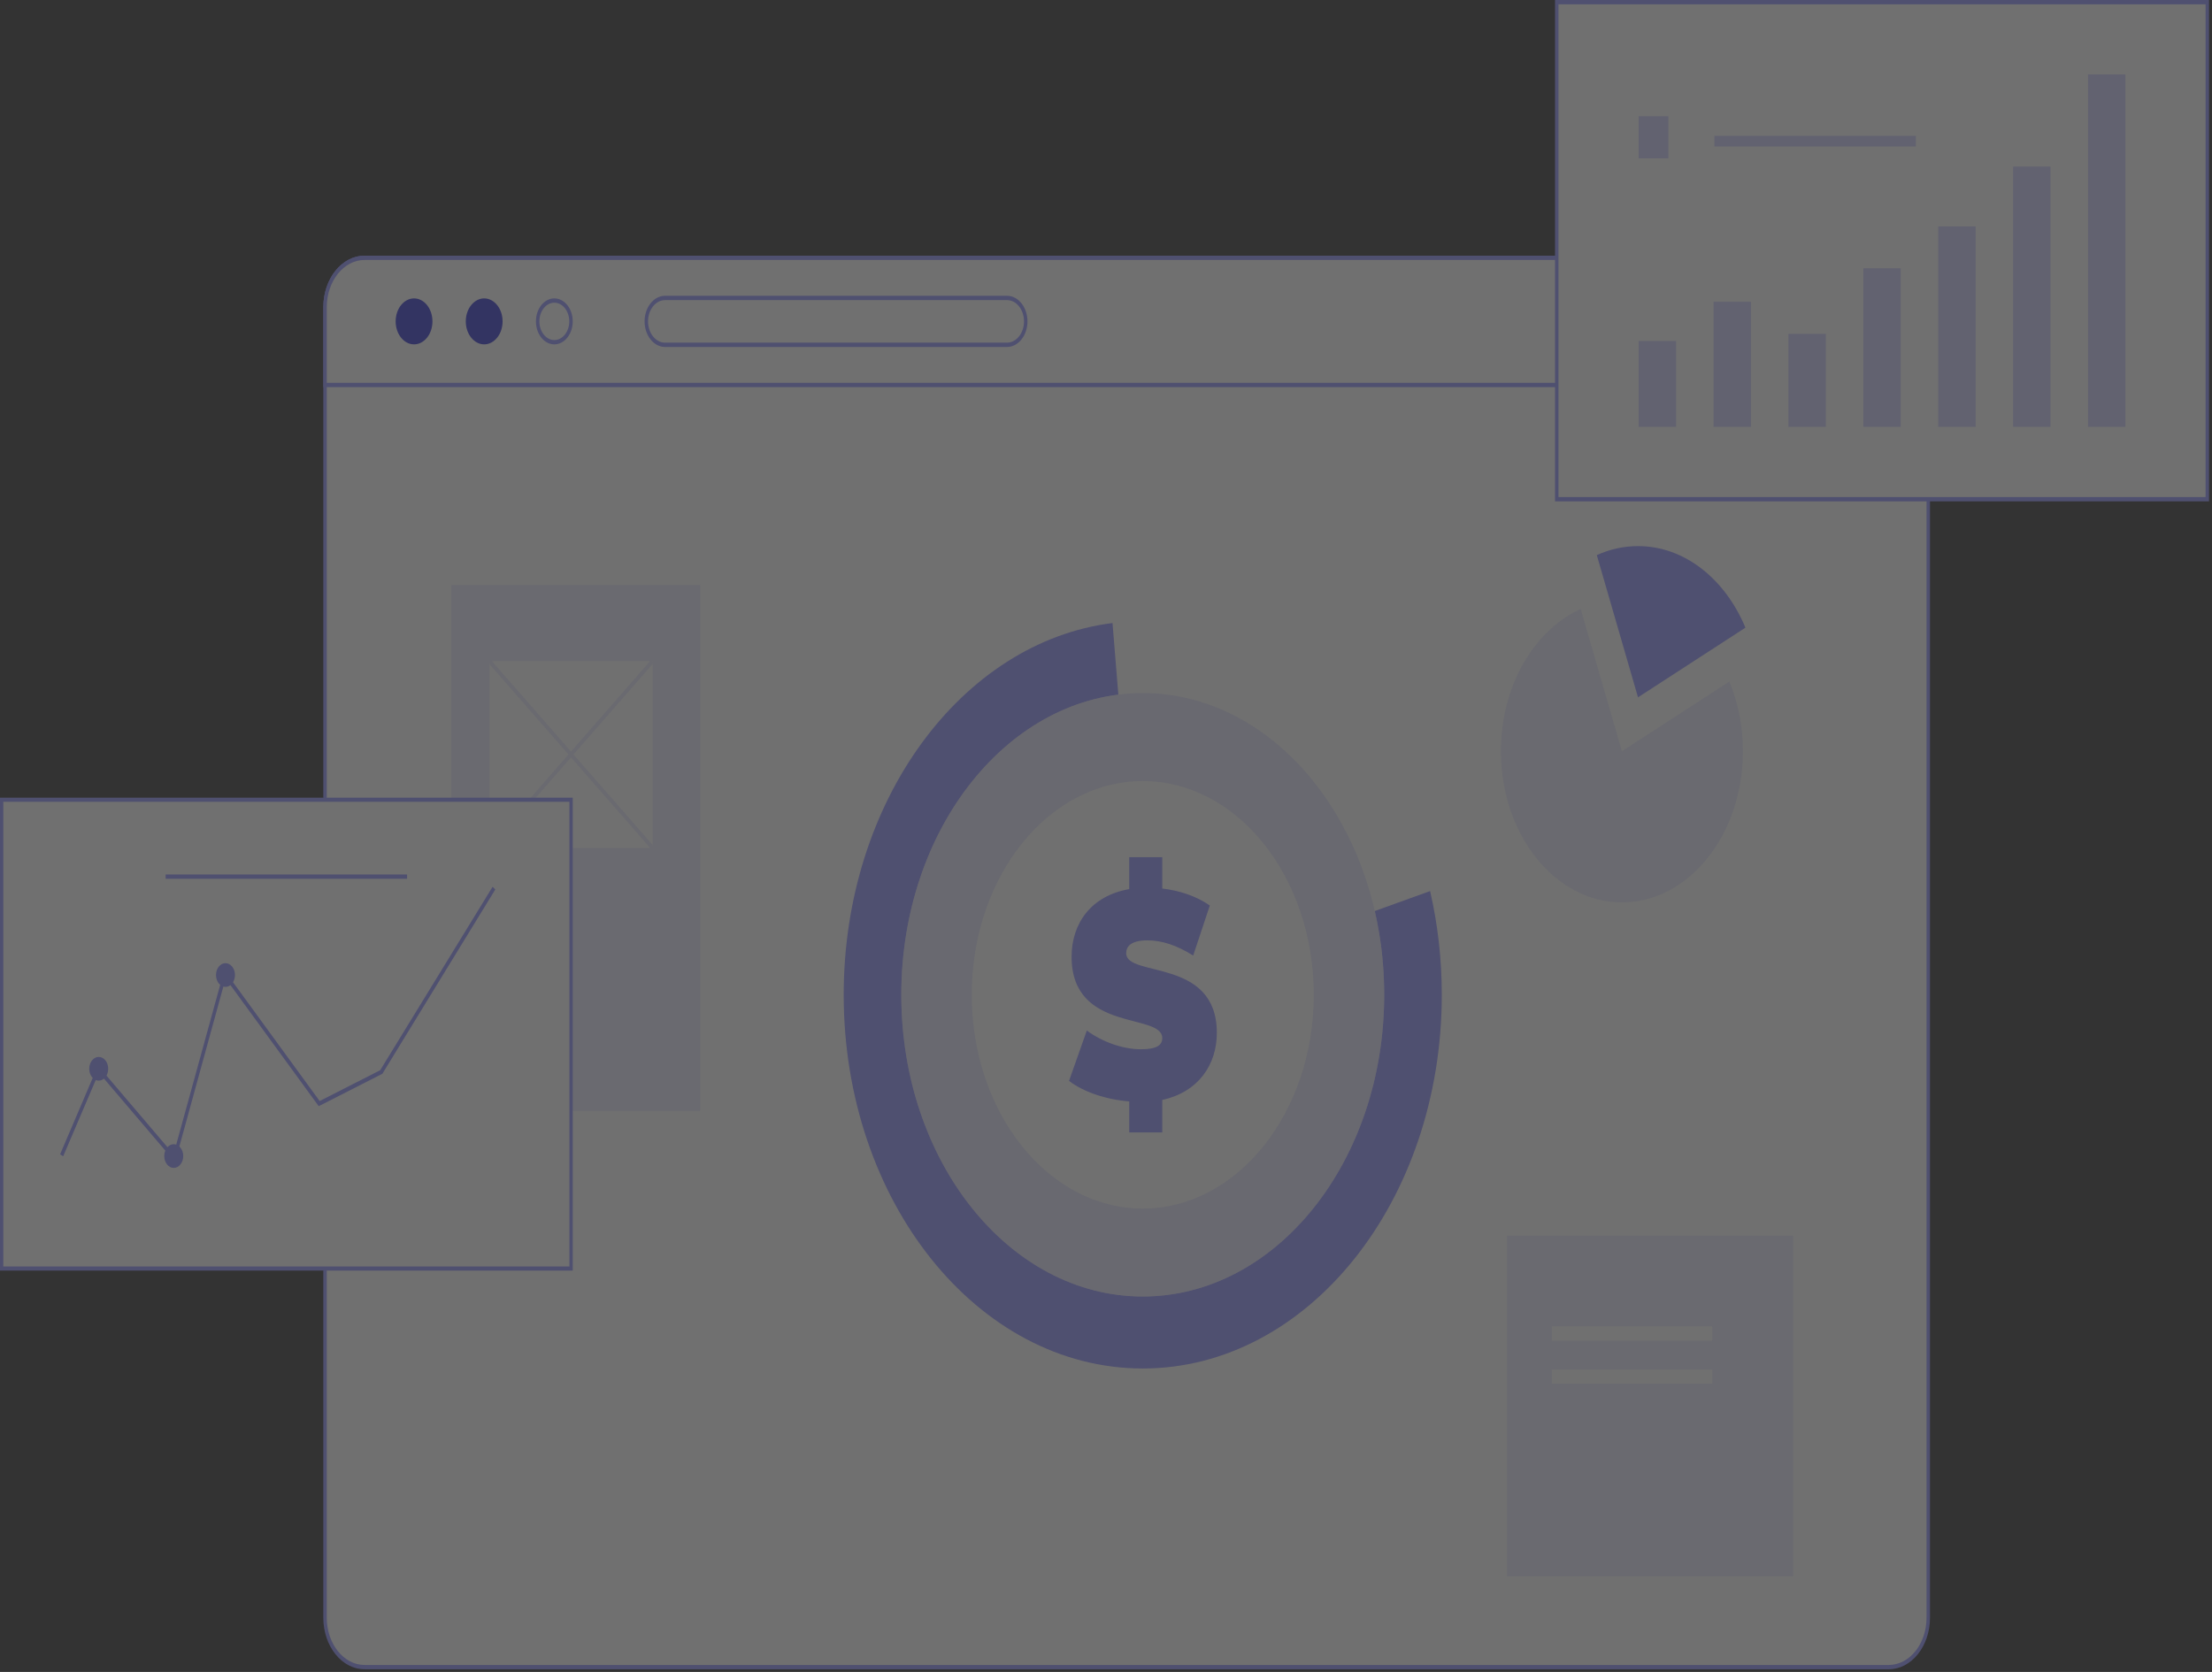<svg width="627" height="474" viewBox="0 0 627 474" fill="none" xmlns="http://www.w3.org/2000/svg">
<rect x="0" y="0" width="627" height="474" fill="#333333" stroke="none"/>
<g opacity="0.3">
<path d="M546.575 87.091V458.627C546.575 466.361 541.56 472.629 535.38 472.629H103.34C97.15 472.629 92.135 466.361 92.135 458.627V87.091C92.135 79.357 97.15 73.088 103.34 73.088H535.38C541.56 73.088 546.575 79.357 546.575 87.091Z" fill="white"/>
<path d="M535.379 473.24H103.338C96.89 473.24 91.644 466.685 91.644 458.627V87.091C91.644 79.033 96.89 72.478 103.338 72.478H535.379C541.821 72.478 547.063 79.033 547.063 87.091V458.627C547.063 466.685 541.821 473.24 535.379 473.24ZM103.338 73.699C97.43 73.699 92.622 79.707 92.622 87.091V458.627C92.622 466.011 97.43 472.019 103.338 472.019H535.379C541.282 472.019 546.085 466.011 546.085 458.627V87.091C546.085 79.707 541.282 73.699 535.379 73.699H103.338Z" fill="#9192FF"/>
<path d="M546.575 87.091V109.134H92.135V87.091C92.135 79.357 97.15 73.088 103.34 73.088H535.38C541.56 73.088 546.575 79.357 546.575 87.091Z" fill="white"/>
<path d="M547.063 109.745H91.644V87.091C91.644 79.033 96.89 72.478 103.338 72.478H535.379C541.821 72.478 547.063 79.033 547.063 87.091V109.745ZM92.622 108.523H546.085V87.091C546.085 79.707 541.282 73.699 535.379 73.699H103.338C97.43 73.699 92.622 79.707 92.622 87.091V108.523Z" fill="#9192FF"/>
<path d="M117.365 97.628C120.245 97.628 122.579 94.71 122.579 91.111C122.579 87.512 120.245 84.595 117.365 84.595C114.485 84.595 112.15 87.512 112.15 91.111C112.15 94.71 114.485 97.628 117.365 97.628Z" fill="#3335CF"/>
<path d="M137.244 84.595C134.369 84.595 132.029 87.518 132.029 91.111C132.029 94.704 134.368 97.628 137.244 97.628C140.12 97.628 142.459 94.705 142.459 91.111C142.459 87.518 140.119 84.595 137.244 84.595Z" fill="#3335CF"/>
<path d="M157.127 97.628C154.251 97.628 151.912 94.704 151.912 91.111C151.912 87.518 154.251 84.595 157.127 84.595C160.002 84.595 162.341 87.518 162.341 91.111C162.341 94.704 160.002 97.628 157.127 97.628ZM157.127 85.817C154.79 85.817 152.89 88.192 152.89 91.111C152.89 94.031 154.791 96.406 157.127 96.406C159.463 96.406 161.363 94.031 161.363 91.111C161.364 88.192 159.463 85.817 157.127 85.817Z" fill="#9192FF"/>
<path d="M285.434 98.367H188.516C185.315 98.367 182.711 95.112 182.711 91.111C182.711 87.111 185.315 83.856 188.516 83.856H285.434C288.635 83.856 291.24 87.111 291.24 91.111C291.24 95.112 288.635 98.367 285.434 98.367ZM188.516 85.078C185.855 85.078 183.689 87.785 183.689 91.111C183.689 94.438 185.855 97.145 188.516 97.145H285.434C288.096 97.145 290.262 94.438 290.262 91.111C290.262 87.785 288.096 85.078 285.434 85.078H188.516Z" fill="#9192FF"/>
<path d="M408.68 282.029C408.68 340.533 370.734 387.966 323.92 387.966C277.106 387.966 239.15 340.533 239.15 282.029C239.15 227.143 272.56 182.007 315.345 176.63L318.171 211.393C289.504 214.997 267.123 245.251 267.123 282.029C267.123 321.239 292.554 353.02 323.92 353.02C355.286 353.02 380.707 321.239 380.707 282.029C380.707 275.187 379.934 268.576 378.487 262.32L405.365 252.619C407.526 261.954 408.68 271.827 408.68 282.029Z" fill="#9192FF"/>
<path d="M323.918 367.559C361.717 367.559 392.359 329.265 392.359 282.027C392.359 234.79 361.717 196.496 323.918 196.496C286.119 196.496 255.477 234.79 255.477 282.027C255.477 329.265 286.119 367.559 323.918 367.559Z" fill="white"/>
<path opacity="0.5" d="M323.918 367.559C361.717 367.559 392.359 329.265 392.359 282.027C392.359 234.79 361.717 196.496 323.918 196.496C286.119 196.496 255.477 234.79 255.477 282.027C255.477 329.265 286.119 367.559 323.918 367.559Z" fill="#D1D1FF"/>
<path d="M323.917 342.625C350.69 342.625 372.394 315.495 372.394 282.027C372.394 248.56 350.69 221.43 323.917 221.43C297.143 221.43 275.439 248.56 275.439 282.027C275.439 315.495 297.143 342.625 323.917 342.625Z" fill="white"/>
<path d="M329.448 311.827V321.039H320.084V312.242C313.444 311.746 307.004 309.502 303.02 306.433L308.064 292.155C312.449 295.393 318.289 297.467 323.403 297.467C327.853 297.467 329.448 296.305 329.448 294.311C329.448 287.008 303.749 292.902 303.749 271.237C303.749 261.855 309.194 253.971 320.083 252.062V243.015H329.448V251.896C334.357 252.477 339.142 254.056 342.927 256.712L338.213 270.905C333.628 267.999 329.313 266.59 325.263 266.59C320.678 266.59 319.219 268.249 319.219 270.239C319.219 277.214 344.917 271.402 344.917 292.817C344.917 301.783 339.738 309.586 329.448 311.827Z" fill="#9192FF"/>
<path d="M625.671 0.611H441.266V141.523H625.671V0.611Z" fill="white"/>
<path d="M626.159 142.134H440.775V0H626.159V142.134ZM441.754 140.912H625.181V1.222H441.754V140.912Z" fill="#9192FF"/>
<path d="M475.096 96.669H464.482V121.027H475.096V96.669Z" fill="#D1D1FF"/>
<path d="M496.321 85.54H485.707V121.027H496.321V85.54Z" fill="#D1D1FF"/>
<path d="M517.549 94.638H506.936V121.027H517.549V94.638Z" fill="#D1D1FF"/>
<path d="M538.776 76.07H528.162V121.027H538.776V76.07Z" fill="#D1D1FF"/>
<path d="M560.004 64.192H549.391V121.027H560.004V64.192Z" fill="#D1D1FF"/>
<path d="M581.233 47.23H570.619V121.027H581.233V47.23Z" fill="#D1D1FF"/>
<path d="M602.457 21.106H591.844V121.027H602.457V21.106Z" fill="#D1D1FF"/>
<path d="M472.917 32.964H464.482V44.899H472.917V32.964Z" fill="#D1D1FF"/>
<path d="M543.076 38.487H485.953V41.546H543.076V38.487Z" fill="#D1D1FF"/>
<path d="M459.737 212.964L448.057 172.647C434.862 178.619 425.434 194.413 425.434 212.964C425.434 236.64 440.792 255.833 459.737 255.833C478.682 255.833 494.04 236.64 494.04 212.964C494.04 205.839 492.642 199.127 490.181 193.216L459.737 212.964Z" fill="#EBEBFF"/>
<path d="M494.745 177.943C489.028 164.208 477.545 154.822 464.301 154.822C460.199 154.822 456.267 155.725 452.621 157.375L464.301 197.691L494.745 177.943Z" fill="#9192FF"/>
<path d="M508.294 350.344H427.143V446.872H508.294V350.344Z" fill="#EBEBFF"/>
<path d="M485.318 376.004H439.854V380.08H485.318V376.004Z" fill="white"/>
<path d="M485.318 388.223H439.854V392.299H485.318V388.223Z" fill="white"/>
<path d="M198.522 165.841H127.955V314.91H198.522V165.841Z" fill="#EBEBFF"/>
<path d="M184.992 187.428H138.713V240.376H184.992V187.428Z" fill="white"/>
<path d="M139.057 186.989L138.396 187.891L184.677 240.842L185.337 239.941L139.057 186.989Z" fill="#EBEBFF"/>
<path d="M184.643 186.987L138.369 239.939L139.029 240.84L185.304 187.888L184.643 186.987Z" fill="#EBEBFF"/>
<path d="M161.874 226.725H0.465V359.63H161.874V226.725Z" fill="white"/>
<path d="M162.342 360.214H0V226.142H162.342V360.214ZM0.934 359.047H161.409V227.309H0.934V359.047Z" fill="#9192FF"/>
<path d="M17.471 327.536L27.9 303.098L49.41 328.35L63.75 276.217L90.475 312.873L108.074 303.913L140.013 251.779" fill="white"/>
<path d="M49.626 329.443L28.03 304.09L17.902 327.823L17.039 327.248L27.769 302.106L49.193 327.258L63.556 275.044L90.606 312.147L107.766 303.41L139.625 251.408L140.401 252.151L108.381 304.416L90.343 313.6L90.113 313.284L63.944 277.39L49.626 329.443Z" fill="#9192FF"/>
<path d="M27.984 306.357C29.469 306.357 30.672 304.852 30.672 302.996C30.672 301.141 29.469 299.636 27.984 299.636C26.499 299.636 25.295 301.141 25.295 302.996C25.295 304.852 26.499 306.357 27.984 306.357Z" fill="#9192FF"/>
<path d="M49.249 331.1C50.734 331.1 51.938 329.595 51.938 327.74C51.938 325.884 50.734 324.379 49.249 324.379C47.764 324.379 46.56 325.884 46.56 327.74C46.56 329.595 47.764 331.1 49.249 331.1Z" fill="#9192FF"/>
<path d="M63.915 279.781C65.4 279.781 66.604 278.277 66.604 276.421C66.604 274.565 65.4 273.061 63.915 273.061C62.43 273.061 61.227 274.565 61.227 276.421C61.227 278.277 62.43 279.781 63.915 279.781Z" fill="#9192FF"/>
<path d="M115.392 247.911H46.951V249.133H115.392V247.911Z" fill="#9192FF"/>
</g>
</svg>
